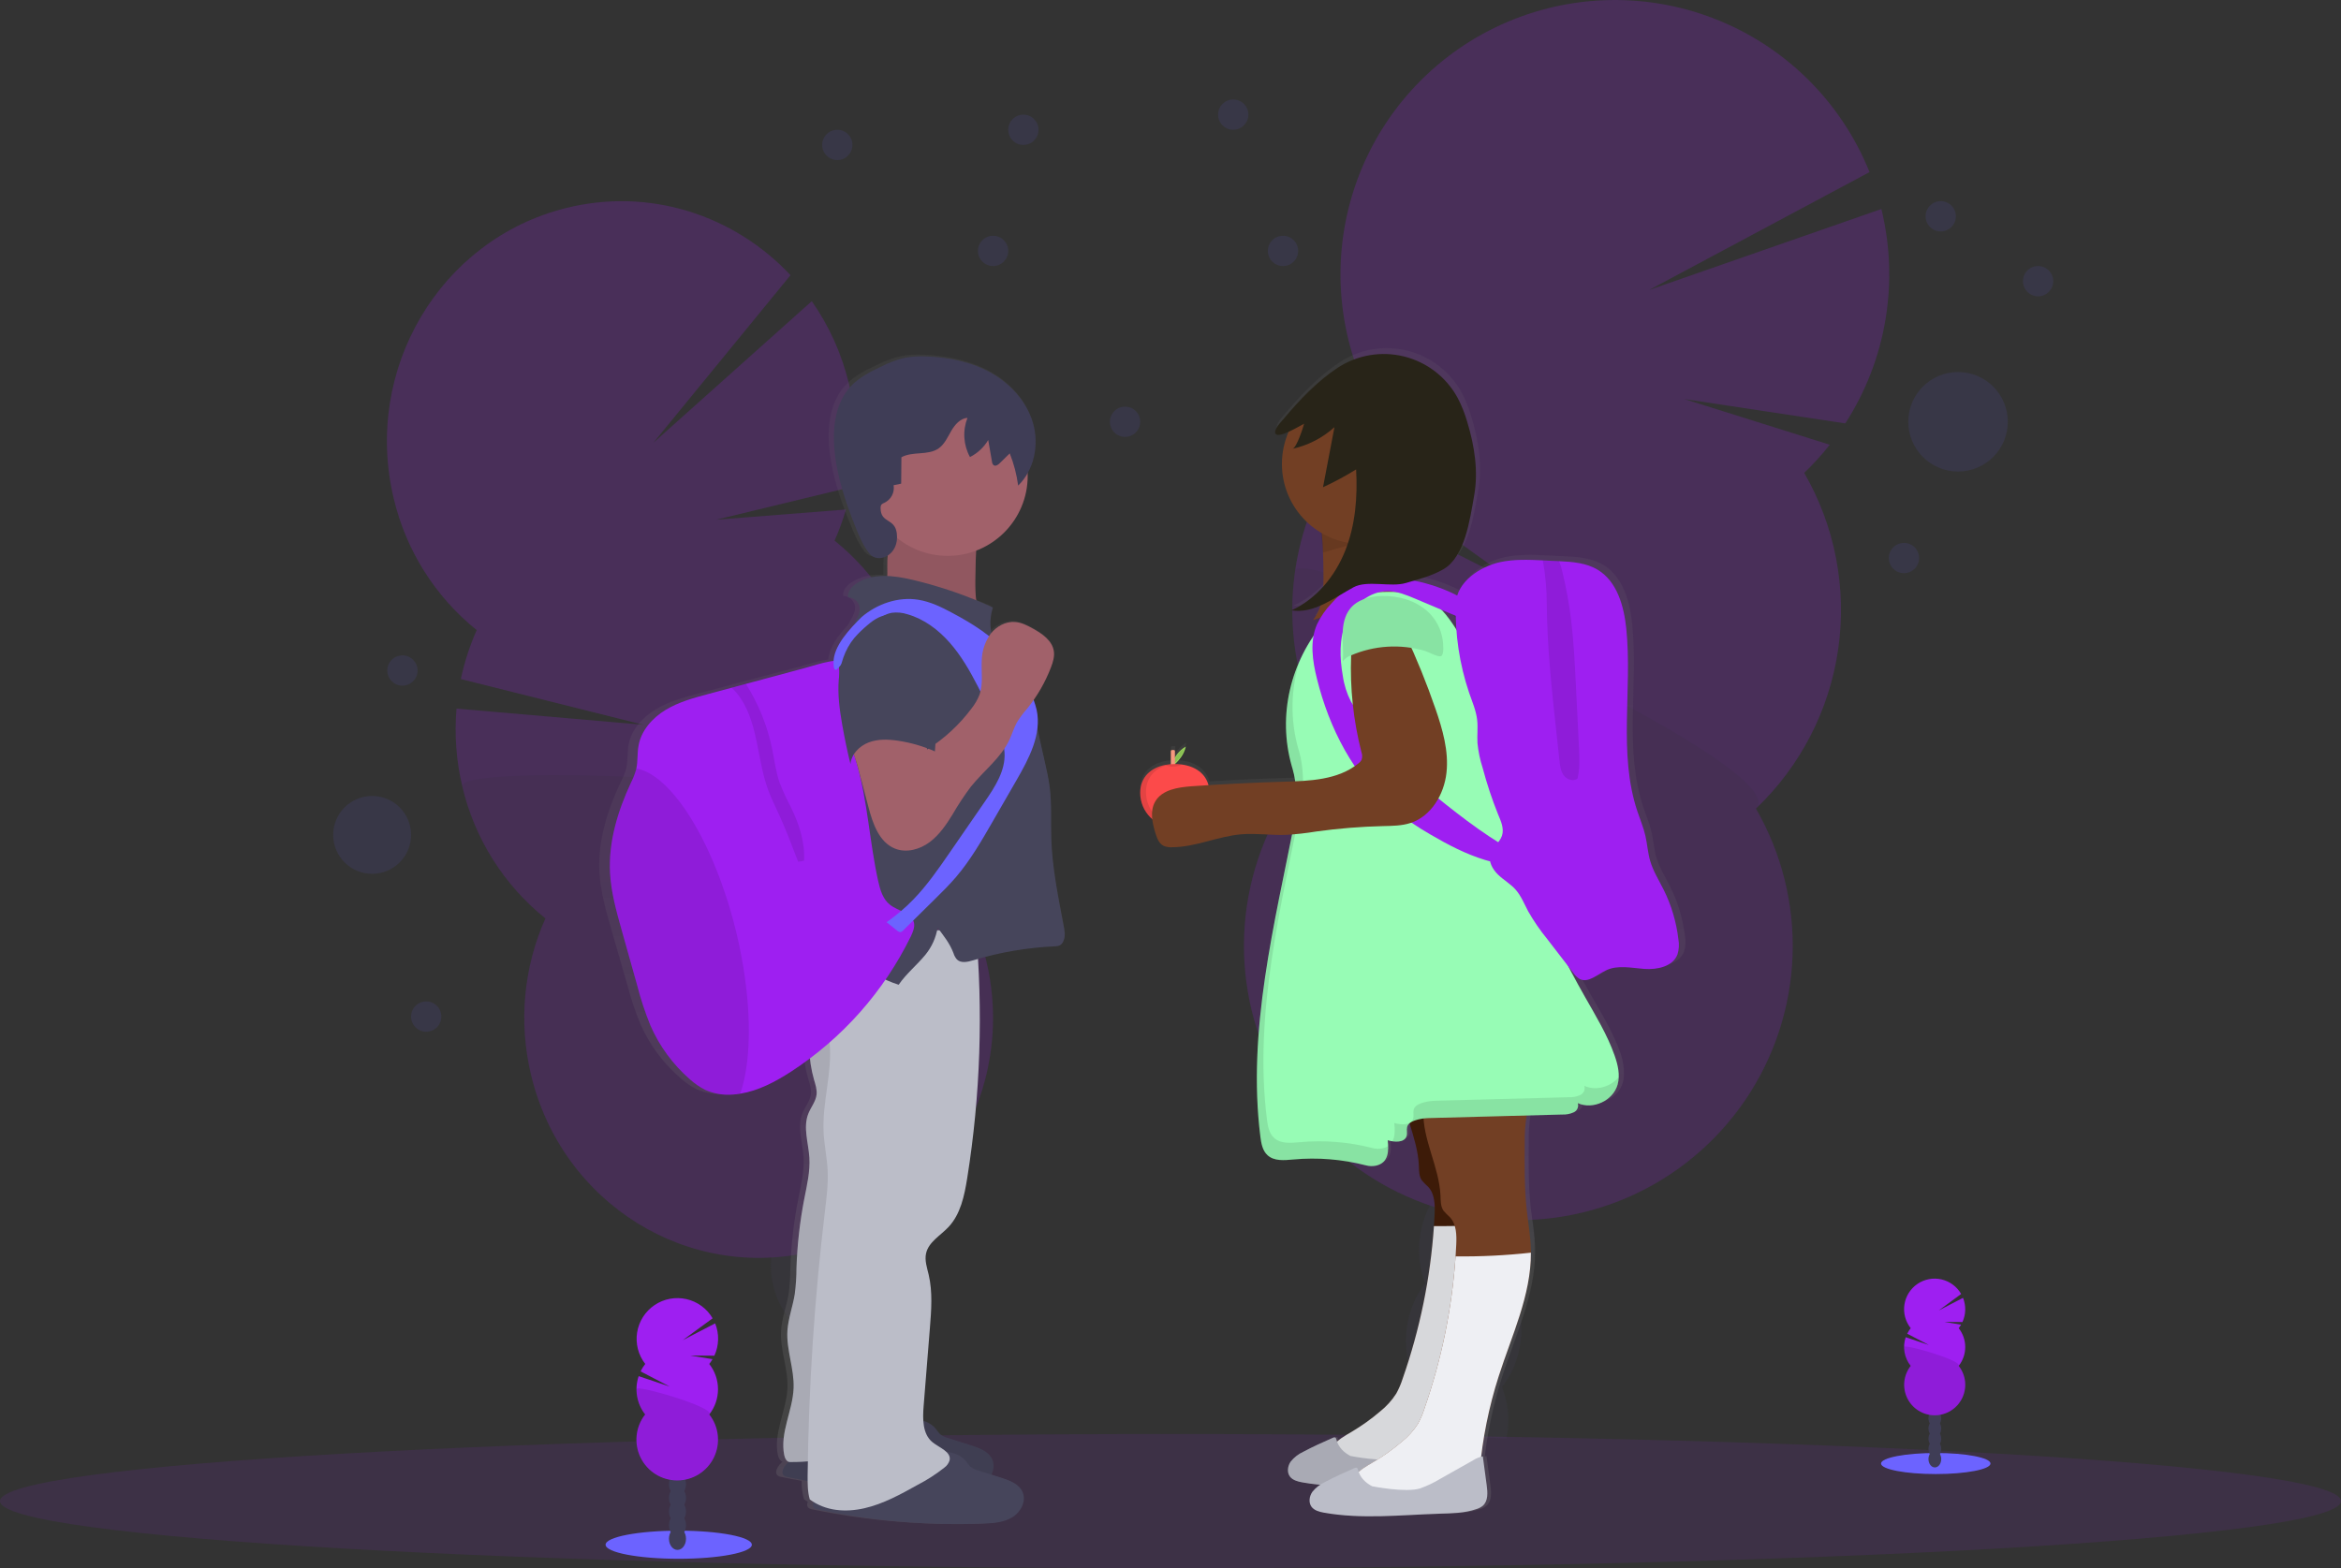 <svg width="1082" height="725" viewBox="0 0 1082 725" fill="none" xmlns="http://www.w3.org/2000/svg">
    <rect x="0" y="0" width="1082" height="725" fill="#333333" stroke="none"/>
    <g clip-path="url(#clip0_339_997)">
        <g opacity="0.2">
            <path
                d="M374.55 666.42C375.093 668.648 375.816 670.828 376.71 672.94C390.61 667.48 404.663 662.247 418.87 657.24C418.75 656.65 418.63 656.03 418.48 655.42C417.049 649.129 413.994 643.323 409.62 638.58C403.94 632.58 396.62 629.68 389.5 631.45C382.38 633.22 377.21 639.28 374.85 647.25C373.086 653.505 372.982 660.113 374.55 666.42Z"
                fill="#3F3D56" />
            <path
                d="M394.522 654.491C406.725 651.765 413.661 636.321 410.015 619.994C406.368 603.668 393.52 592.642 381.317 595.367C369.114 598.093 362.177 613.538 365.824 629.864C369.47 646.19 382.319 657.216 394.522 654.491Z"
                fill="#3F3D56" />
            <path
                d="M385.958 618.475C398.161 615.749 405.098 600.305 401.451 583.978C397.805 567.652 384.956 556.626 372.753 559.351C360.55 562.077 353.614 577.522 357.26 593.848C360.907 610.174 373.755 621.2 385.958 618.475Z"
                fill="#3F3D56" />
            <path
                d="M377.378 582.481C389.581 579.755 396.517 564.31 392.871 547.984C389.224 531.658 376.376 520.632 364.173 523.357C351.97 526.083 345.033 541.527 348.68 557.854C352.326 574.18 365.175 585.206 377.378 582.481Z"
                fill="#3F3D56" />
            <path
                d="M368.797 546.476C381 543.751 387.937 528.306 384.29 511.98C380.644 495.653 367.795 484.628 355.592 487.353C343.389 490.079 336.453 505.523 340.099 521.85C343.745 538.176 356.594 549.202 368.797 546.476Z"
                fill="#3F3D56" />
            <path
                d="M385.74 249.94C387.82 245.273 389.578 240.468 391 235.56L331 240.28L393.54 225.15C396.528 209.423 396.15 193.241 392.43 177.67C389.168 163.886 383.322 150.845 375.2 139.24L302 204.69L365.37 127.22C339.5 99.6 300.37 86.46 261.48 96.22C203.37 110.75 167.76 170.79 181.94 230.32C187.576 254.365 201.089 275.836 220.33 291.32C217.097 298.588 214.64 306.177 213 313.96L297.42 335.1L211 327.61C209.966 339.676 210.871 351.83 213.68 363.61C219.326 387.654 232.841 409.123 252.08 424.61C241.969 447.312 239.635 472.716 245.44 496.88C259.62 556.41 318.22 592.88 376.33 578.36C434.44 563.84 470.05 503.8 455.87 444.27C450.223 420.226 436.708 398.757 417.47 383.27C427.58 360.568 429.914 335.164 424.11 311C418.489 286.937 404.983 265.444 385.74 249.94Z"
                fill="#9E1FF1" />
            <path opacity="0.1"
                d="M213.7 363.57C219.346 387.614 232.861 409.083 252.1 424.57C241.989 447.272 239.655 472.676 245.46 496.84C259.64 556.37 318.24 592.84 376.35 578.32C434.46 563.8 470.07 503.76 455.89 444.23C450.243 420.186 436.728 398.717 417.49 383.23C427.23 361.37 210.82 351.5 213.7 363.57Z"
                fill="black" />
        </g>
        <g opacity="0.2">
            <path
                d="M644.24 655.43C643.876 658.033 643.732 660.663 643.81 663.29C661.243 663.57 678.743 664.157 696.31 665.05C696.43 664.36 696.55 663.66 696.65 662.95C697.783 655.618 696.937 648.116 694.2 641.22C690.58 632.4 683.83 626.09 675.38 624.87C666.93 623.65 658.69 627.81 652.74 635.23C648.158 641.086 645.224 648.06 644.24 655.43Z"
                fill="#3F3D56" />
            <path
                d="M702.717 621.055C705.441 602.107 695.914 585.061 681.438 582.98C666.962 580.899 653.019 594.572 650.296 613.519C647.572 632.467 657.099 649.514 671.575 651.594C686.051 653.675 699.993 640.002 702.717 621.055Z"
                fill="#3F3D56" />
            <path
                d="M708.741 579.12C711.465 560.173 701.938 543.126 687.462 541.045C672.987 538.964 659.044 552.637 656.32 571.585C653.597 590.532 663.124 607.579 677.599 609.66C692.075 611.741 706.018 598.068 708.741 579.12Z"
                fill="#3F3D56" />
            <path
                d="M714.765 537.195C717.488 518.248 707.962 501.201 693.486 499.12C679.01 497.04 665.067 510.713 662.344 529.66C659.62 548.608 669.147 565.654 683.623 567.735C698.098 569.816 712.041 556.143 714.765 537.195Z"
                fill="#3F3D56" />
            <path
                d="M720.799 495.262C723.523 476.315 713.996 459.268 699.52 457.187C685.044 455.106 671.101 468.78 668.378 487.727C665.654 506.674 675.181 523.721 689.657 525.802C704.133 527.883 718.075 514.21 720.799 495.262Z"
                fill="#3F3D56" />
            <path
                d="M833.9 218.62C838.139 214.569 842.089 210.225 845.72 205.62L778.49 184.5L852.88 195.75C862.256 181.232 868.572 164.953 871.441 147.91C874.311 130.867 873.674 113.418 869.57 96.63L762.21 134.07L864.09 79.57C857.601 63.411 847.854 48.761 835.456 36.533C823.058 24.306 808.276 14.762 792.029 8.497C775.781 2.231 758.418 -0.621 741.021 0.117C723.623 0.855 706.564 5.167 690.905 12.786C675.247 20.404 661.325 31.165 650.008 44.399C638.69 57.633 630.218 73.055 625.121 89.706C620.023 106.356 618.409 123.878 620.379 141.179C622.349 158.481 627.86 175.191 636.57 190.27C629.984 196.564 624.093 203.547 619 211.1L701.71 270.38L611 224.7C601.458 243.519 596.758 264.421 597.328 285.513C597.897 306.605 603.716 327.223 614.26 345.5C597.034 361.923 584.778 382.862 578.891 405.922C573.005 428.983 573.726 453.234 580.973 475.904C588.22 498.574 601.7 518.747 619.871 534.117C638.043 549.486 660.172 559.433 683.73 562.819C707.288 566.204 731.323 562.893 753.088 553.262C774.852 543.632 793.467 528.071 806.805 508.36C820.143 488.649 827.665 465.582 828.511 441.797C829.357 418.012 823.493 394.469 811.59 373.86C832.176 354.233 845.568 328.256 849.614 300.101C853.66 271.947 848.126 243.25 833.9 218.62Z"
                fill="#9E1FF1" />
            <path opacity="0.1"
                d="M598.55 264.02C594.461 292.174 599.997 320.884 614.26 345.5C597.034 361.923 584.778 382.862 578.891 405.922C573.005 428.983 573.726 453.234 580.973 475.904C588.22 498.574 601.7 518.747 619.871 534.117C638.043 549.486 660.172 559.433 683.73 562.819C707.288 566.204 731.323 562.893 753.088 553.262C774.852 543.632 793.467 528.071 806.805 508.36C820.143 488.649 827.665 465.582 828.511 441.797C829.357 418.012 823.493 394.469 811.59 373.86C831.49 354.91 600.58 249.93 598.55 264.02Z"
                fill="black" />
        </g>
        <path opacity="0.1"
            d="M541 725C839.786 725 1082 711.121 1082 694C1082 676.879 839.786 663 541 663C242.214 663 0 676.879 0 694C0 711.121 242.214 725 541 725Z"
            fill="#9E1FF1" />
        <path
            d="M894.7 681.51C908.673 681.51 920 679.33 920 676.64C920 673.95 908.673 671.77 894.7 671.77C880.727 671.77 869.4 673.95 869.4 676.64C869.4 679.33 880.727 681.51 894.7 681.51Z"
            fill="#6C63FF" />
        <path
            d="M894.28 678.44C895.909 678.44 897.23 676.712 897.23 674.58C897.23 672.448 895.909 670.72 894.28 670.72C892.651 670.72 891.33 672.448 891.33 674.58C891.33 676.712 892.651 678.44 894.28 678.44Z"
            fill="#3F3D56" />
        <path
            d="M894.28 673.72C895.909 673.72 897.23 671.992 897.23 669.86C897.23 667.728 895.909 666 894.28 666C892.651 666 891.33 667.728 891.33 669.86C891.33 671.992 892.651 673.72 894.28 673.72Z"
            fill="#3F3D56" />
        <path
            d="M894.28 669.01C895.909 669.01 897.23 667.282 897.23 665.15C897.23 663.018 895.909 661.29 894.28 661.29C892.651 661.29 891.33 663.018 891.33 665.15C891.33 667.282 892.651 669.01 894.28 669.01Z"
            fill="#3F3D56" />
        <path
            d="M894.28 664.3C895.909 664.3 897.23 662.572 897.23 660.44C897.23 658.308 895.909 656.58 894.28 656.58C892.651 656.58 891.33 658.308 891.33 660.44C891.33 662.572 892.651 664.3 894.28 664.3Z"
            fill="#3F3D56" />
        <path
            d="M894.28 659.58C895.909 659.58 897.23 657.852 897.23 655.72C897.23 653.588 895.909 651.86 894.28 651.86C892.651 651.86 891.33 653.588 891.33 655.72C891.33 657.852 892.651 659.58 894.28 659.58Z"
            fill="#3F3D56" />
        <path
            d="M894.28 654.87C895.909 654.87 897.23 653.142 897.23 651.01C897.23 648.878 895.909 647.15 894.28 647.15C892.651 647.15 891.33 648.878 891.33 651.01C891.33 653.142 892.651 654.87 894.28 654.87Z"
            fill="#3F3D56" />
        <path
            d="M894.28 650.16C895.909 650.16 897.23 648.432 897.23 646.3C897.23 644.168 895.909 642.44 894.28 642.44C892.651 642.44 891.33 644.168 891.33 646.3C891.33 648.432 892.651 650.16 894.28 650.16Z"
            fill="#3F3D56" />
        <path
            d="M905.3 614.05C905.705 613.537 906.073 612.996 906.4 612.43L898.66 611.16L907.03 611.22C907.831 609.472 908.269 607.58 908.315 605.658C908.362 603.736 908.016 601.824 907.3 600.04L896.07 605.87L906.43 598.25C905.463 596.564 904.159 595.095 902.599 593.936C901.038 592.777 899.255 591.953 897.362 591.515C895.468 591.077 893.504 591.035 891.594 591.391C889.683 591.747 887.866 592.493 886.257 593.584C884.648 594.674 883.282 596.085 882.243 597.728C881.205 599.371 880.517 601.211 880.223 603.132C879.928 605.054 880.033 607.015 880.532 608.893C881.03 610.772 881.911 612.528 883.12 614.05C882.494 614.848 881.955 615.709 881.51 616.62L891.51 621.84L880.8 618.24C880.049 620.468 879.869 622.849 880.274 625.165C880.679 627.481 881.657 629.659 883.12 631.5C881.483 633.581 880.464 636.081 880.181 638.714C879.897 641.347 880.361 644.006 881.518 646.388C882.674 648.77 884.478 650.778 886.723 652.184C888.967 653.589 891.562 654.334 894.21 654.334C896.858 654.334 899.452 653.589 901.697 652.184C903.941 650.778 905.745 648.77 906.902 646.388C908.059 644.006 908.522 641.347 908.239 638.714C907.955 636.081 906.937 633.581 905.3 631.5C907.256 629.014 908.32 625.943 908.32 622.78C908.32 619.617 907.256 616.546 905.3 614.06V614.05Z"
            fill="#9E1FF1" />
        <path opacity="0.1"
            d="M880.1 622.77C880.091 625.931 881.147 629.004 883.1 631.49C881.463 633.571 880.444 636.071 880.161 638.704C879.878 641.337 880.341 643.996 881.498 646.378C882.655 648.76 884.459 650.768 886.703 652.174C888.947 653.579 891.542 654.324 894.19 654.324C896.838 654.324 899.433 653.579 901.677 652.174C903.922 650.768 905.725 648.76 906.882 646.378C908.039 643.996 908.502 641.337 908.219 638.704C907.936 636.071 906.917 633.571 905.28 631.49C907.19 629.09 880.1 621.19 880.1 622.77Z"
            fill="black" />
        <path
            d="M313.7 720.68C332.367 720.68 347.5 717.77 347.5 714.18C347.5 710.59 332.367 707.68 313.7 707.68C295.033 707.68 279.9 710.59 279.9 714.18C279.9 717.77 295.033 720.68 313.7 720.68Z"
            fill="#6C63FF" />
        <path
            d="M313.13 716.57C315.306 716.57 317.07 714.264 317.07 711.42C317.07 708.576 315.306 706.27 313.13 706.27C310.954 706.27 309.19 708.576 309.19 711.42C309.19 714.264 310.954 716.57 313.13 716.57Z"
            fill="#3F3D56" />
        <path
            d="M313.13 710.27C315.306 710.27 317.07 707.964 317.07 705.12C317.07 702.276 315.306 699.97 313.13 699.97C310.954 699.97 309.19 702.276 309.19 705.12C309.19 707.964 310.954 710.27 313.13 710.27Z"
            fill="#3F3D56" />
        <path
            d="M313.13 703.97C315.306 703.97 317.07 701.664 317.07 698.82C317.07 695.976 315.306 693.67 313.13 693.67C310.954 693.67 309.19 695.976 309.19 698.82C309.19 701.664 310.954 703.97 313.13 703.97Z"
            fill="#3F3D56" />
        <path
            d="M313.13 697.68C315.306 697.68 317.07 695.374 317.07 692.53C317.07 689.686 315.306 687.38 313.13 687.38C310.954 687.38 309.19 689.686 309.19 692.53C309.19 695.374 310.954 697.68 313.13 697.68Z"
            fill="#3F3D56" />
        <path
            d="M313.13 691.38C315.306 691.38 317.07 689.074 317.07 686.23C317.07 683.386 315.306 681.08 313.13 681.08C310.954 681.08 309.19 683.386 309.19 686.23C309.19 689.074 310.954 691.38 313.13 691.38Z"
            fill="#3F3D56" />
        <path
            d="M313.13 685.08C315.306 685.08 317.07 682.774 317.07 679.93C317.07 677.086 315.306 674.78 313.13 674.78C310.954 674.78 309.19 677.086 309.19 679.93C309.19 682.774 310.954 685.08 313.13 685.08Z"
            fill="#3F3D56" />
        <path
            d="M313.13 678.79C315.306 678.79 317.07 676.484 317.07 673.64C317.07 670.796 315.306 668.49 313.13 668.49C310.954 668.49 309.19 670.796 309.19 673.64C309.19 676.484 310.954 678.79 313.13 678.79Z"
            fill="#3F3D56" />
        <path
            d="M327.87 630.55C328.403 629.863 328.891 629.141 329.33 628.39L319 626.69L330.18 626.78C331.256 624.446 331.843 621.916 331.905 619.347C331.967 616.778 331.502 614.223 330.54 611.84L315.54 619.62L329.37 609.5C328.068 607.27 326.322 605.332 324.241 603.805C322.159 602.278 319.786 601.195 317.268 600.623C314.75 600.051 312.142 600.002 309.605 600.48C307.067 600.957 304.655 601.951 302.518 603.399C300.381 604.848 298.563 606.719 297.179 608.899C295.795 611.078 294.874 613.519 294.472 616.069C294.07 618.62 294.196 621.225 294.842 623.725C295.489 626.224 296.642 628.564 298.23 630.6C297.395 631.668 296.674 632.821 296.08 634.04L309.51 641.04L295.19 636.24C294.183 639.208 293.929 642.379 294.453 645.469C294.977 648.559 296.261 651.47 298.19 653.94C296.004 656.721 294.645 660.06 294.268 663.577C293.89 667.094 294.51 670.646 296.056 673.827C297.602 677.008 300.011 679.69 303.009 681.567C306.008 683.443 309.473 684.439 313.01 684.439C316.547 684.439 320.013 683.443 323.011 681.567C326.009 679.69 328.419 677.008 329.964 673.827C331.51 670.646 332.13 667.094 331.753 663.577C331.375 660.06 330.016 656.721 327.83 653.94C330.441 650.616 331.86 646.512 331.86 642.285C331.86 638.058 330.441 633.954 327.83 630.63L327.87 630.55Z"
            fill="#9E1FF1" />
        <path opacity="0.1"
            d="M294.2 642.2C294.187 646.425 295.596 650.532 298.2 653.86C296.014 656.641 294.655 659.98 294.278 663.497C293.9 667.014 294.52 670.566 296.066 673.747C297.611 676.928 300.021 679.611 303.019 681.487C306.017 683.363 309.483 684.359 313.02 684.359C316.557 684.359 320.022 683.363 323.021 681.487C326.019 679.611 328.428 676.928 329.974 673.747C331.52 670.566 332.14 667.014 331.762 663.497C331.385 659.98 330.026 656.641 327.84 653.86C330.39 650.65 294.2 640.09 294.2 642.2Z"
            fill="black" />
        <path
            d="M491.66 427.93C489.11 414.59 486.26 401.22 485.79 387.65C485.51 379.65 486.07 371.51 485.04 363.53C484.53 359.61 483.64 355.76 482.76 351.91L479.22 336.5C479.622 333.546 479.506 330.545 478.88 327.63C478.526 326.093 478.054 324.585 477.47 323.12C480.775 318.469 483.498 313.432 485.58 308.12C486.52 305.72 487.33 303.17 486.96 300.63C486.24 295.76 481.52 292.55 477.13 290.15C474.47 288.7 471.67 287.3 468.63 287.07C466.504 286.984 464.387 287.391 462.445 288.258C460.502 289.126 458.786 290.43 457.43 292.07C456.691 288.128 456.939 284.064 458.15 280.24C455.54 279.07 452.91 277.97 450.26 276.9C449.877 273.444 449.743 269.965 449.86 266.49C449.92 262.32 449.99 258.11 450.23 253.93C457.342 251.335 463.489 246.626 467.847 240.436C472.205 234.245 474.565 226.87 474.61 219.3C474.61 218.87 474.61 218.45 474.61 218.03C476.548 214.546 477.774 210.711 478.217 206.749C478.66 202.787 478.311 198.776 477.19 194.95C474.26 184.95 466.6 176.71 457.37 171.62C448.14 166.53 437.44 164.38 426.85 164C423.296 163.792 419.73 164.017 416.23 164.67C412.484 165.592 408.855 166.934 405.41 168.67C400.12 171.11 394.79 173.78 390.83 177.99C383.96 185.32 382.42 196.09 383.17 205.99C384.17 218.99 388.51 231.57 393.53 243.67C395.2 247.67 396.98 251.73 399.73 255.14C401.86 257.77 405.56 257.93 408.5 256.09C408.267 259.284 408.193 262.488 408.28 265.69C402.85 265.5 397.56 266.39 393.2 269.45C391.2 270.88 389.3 273.13 389.74 275.55C391.076 275.586 392.356 276.092 393.355 276.979C394.354 277.866 395.007 279.078 395.2 280.4C395.42 282.53 394.35 284.56 393.31 286.4C392.86 287.22 392.41 288.05 391.95 288.87C387.65 293.47 383.24 299.23 382.85 304.94C382.149 305.007 381.451 305.11 380.76 305.25C376.86 305.97 372.98 307.3 369.15 308.3L341.43 315.6L334.58 317.5L323.58 320.4C316.58 322.24 309.45 324.13 303.24 327.83C297.03 331.53 291.76 337.34 290.51 344.34C289.89 347.82 290.27 351.44 289.51 354.89C289.51 355.05 289.45 355.2 289.41 355.35C288.775 357.534 287.921 359.648 286.86 361.66C280.65 374.75 276.23 389.02 277.06 403.43C277.57 412.28 280.06 420.91 282.48 429.43C285.02 438.143 287.527 446.857 290 455.57C291.631 461.808 293.7 467.923 296.19 473.87C300.457 483.397 306.786 491.857 314.72 498.64C316.947 500.637 319.437 502.319 322.12 503.64C326.212 505.409 330.679 506.134 335.12 505.75C336.32 505.67 337.5 505.54 338.67 505.35C347.26 503.99 355.27 499.85 362.62 495.19C365.693 493.243 368.693 491.193 371.62 489.04C371.992 492.399 372.661 495.719 373.62 498.96C374.27 501.19 375.07 503.48 374.81 505.79C374.45 509.01 372.11 511.65 370.9 514.67C368.33 521.05 370.97 528.16 371.4 535C371.81 541.41 370.25 547.77 369 554.08C366.913 564.603 365.679 575.278 365.31 586C365.299 590.06 365.032 594.114 364.51 598.14C363.58 603.82 361.4 609.3 361.02 615.04C360.44 623.98 364.3 632.73 363.95 641.68C363.54 652.19 357.37 662.4 359.52 672.68C359.79 673.97 360.52 675.46 361.7 675.79L361.12 676.32C359.35 677.96 357.63 680.99 359.64 682.32C360.103 682.595 360.617 682.772 361.15 682.84C364.26 683.49 367.39 684.08 370.52 684.63C370.451 687.521 370.815 690.407 371.6 693.19C372.17 693.6 372.75 693.97 373.33 694.32C372.89 695.5 372.92 696.64 373.96 697.32C374.423 697.595 374.937 697.772 375.47 697.84C401.23 703.155 427.537 705.337 453.82 704.34C458.52 704.16 463.43 703.82 467.44 701.42C471.45 699.02 474.16 693.91 472.25 689.7C470.56 685.98 466.14 684.37 462.17 683.13L457.51 681.69C458.107 680.632 458.455 679.451 458.528 678.239C458.601 677.026 458.396 675.812 457.93 674.69C456.24 670.97 451.82 669.36 447.85 668.12L437.12 664.79C435.708 664.455 434.38 663.832 433.22 662.96C432.452 662.196 431.743 661.373 431.1 660.5C429.552 658.73 427.518 657.454 425.25 656.83C425.13 654.556 425.18 652.276 425.4 650.01L428.4 613.8C429.07 605.6 429.73 597.24 427.82 589.23C427.05 585.98 425.82 582.65 426.57 579.39C427.74 574.07 433.34 571.11 437.16 567.16C442.92 561.16 444.71 552.63 446.03 544.51C451.496 511.002 453.214 476.989 451.15 443.1C463.155 439.716 475.51 437.729 487.97 437.18C490.09 437.09 491.13 436.09 491.79 434.11C492.45 432.13 492.05 429.98 491.66 427.93ZM431.81 429.7C431.88 429.35 431.96 429 432.02 428.65L432.85 429.71L431.81 429.7Z"
            fill="url(#paint0_linear_339_997)" />
        <path
            d="M412.31 246.15C412.05 249.63 410.82 252.97 410.37 256.44C409.86 260.26 410.31 264.15 410.06 268C409.81 271.85 408.7 275.9 405.77 278.41C422.8 279.885 439.574 283.514 455.69 289.21C450.82 283.21 450.69 274.83 450.81 267.13C450.97 255.74 451.17 244.13 454.89 233.38C443.795 230.9 432.306 230.75 421.15 232.94C418.73 233.42 411.4 233.12 410.31 235.38C409.52 237.04 412.49 243.63 412.31 246.15Z"
            fill="#A1616A" />
        <path opacity="0.1"
            d="M412.31 246.15C412.05 249.63 410.82 252.97 410.37 256.44C409.86 260.26 410.31 264.15 410.06 268C409.81 271.85 408.7 275.9 405.77 278.41C422.8 279.885 439.574 283.514 455.69 289.21C450.82 283.21 450.69 274.83 450.81 267.13C450.97 255.74 451.17 244.13 454.89 233.38C443.795 230.9 432.306 230.75 421.15 232.94C418.73 233.42 411.4 233.12 410.31 235.38C409.52 237.04 412.49 243.63 412.31 246.15Z"
            fill="black" />
        <path
            d="M432.47 660.55C433.071 661.437 433.739 662.276 434.47 663.06C435.596 663.933 436.895 664.557 438.28 664.89L448.76 668.22C452.65 669.46 456.97 671.06 458.62 674.78C460.48 678.98 457.83 684.09 453.91 686.48C449.99 688.87 445.19 689.22 440.6 689.4C414.9 690.39 389.176 688.21 364.01 682.91C363.491 682.835 362.991 682.658 362.54 682.39C360.54 681.04 362.25 678.02 363.98 676.39C370.73 669.99 378.07 663.28 387.26 661.8C392.09 661.01 396.94 661.33 401.74 660.18C405.19 659.35 408.45 657.92 411.89 657.07C418.3 655.5 427.89 654.94 432.47 660.55Z"
            fill="#46455B" />
        <path opacity="0.1"
            d="M432.47 660.55C433.071 661.437 433.739 662.276 434.47 663.06C435.596 663.933 436.895 664.557 438.28 664.89L448.76 668.22C452.65 669.46 456.97 671.06 458.62 674.78C460.48 678.98 457.83 684.09 453.91 686.48C449.99 688.87 445.19 689.22 440.6 689.4C414.9 690.39 389.176 688.21 364.01 682.91C363.491 682.835 362.991 682.658 362.54 682.39C360.54 681.04 362.25 678.02 363.98 676.39C370.73 669.99 378.07 663.28 387.26 661.8C392.09 661.01 396.94 661.33 401.74 660.18C405.19 659.35 408.45 657.92 411.89 657.07C418.3 655.5 427.89 654.94 432.47 660.55Z"
            fill="black" />
        <path
            d="M379.85 434.37C374.679 448.016 374.361 463.027 378.95 476.88C375.46 476.5 373.95 481.22 374.04 484.74C374.164 489.64 374.907 494.506 376.25 499.22C376.89 501.46 377.67 503.74 377.42 506.04C377.06 509.26 374.78 511.9 373.59 514.91C371.09 521.28 373.66 528.38 374.09 535.21C374.49 541.62 372.96 547.97 371.73 554.27C369.692 564.782 368.489 575.438 368.13 586.14C368.123 590.196 367.859 594.247 367.34 598.27C366.44 603.95 364.34 609.42 363.94 615.15C363.37 624.07 367.14 632.82 366.8 641.76C366.4 652.25 360.36 662.45 362.47 672.76C362.77 674.21 363.58 675.92 365.07 675.94C380.15 676.13 394.24 671.94 409.16 674.13C410.68 639.61 412.16 604.93 418.96 571.04C424.96 540.87 435.13 511.04 434.18 480.28C433.63 462.69 429.45 445.44 426.91 428.02C410.967 424.48 394.284 426.731 379.85 434.37Z"
            fill="#BBBDC8" />
        <path opacity="0.1"
            d="M379.85 434.37C374.679 448.016 374.361 463.027 378.95 476.88C375.46 476.5 373.95 481.22 374.04 484.74C374.164 489.64 374.907 494.506 376.25 499.22C376.89 501.46 377.67 503.74 377.42 506.04C377.06 509.26 374.78 511.9 373.59 514.91C371.09 521.28 373.66 528.38 374.09 535.21C374.49 541.62 372.96 547.97 371.73 554.27C369.692 564.782 368.489 575.438 368.13 586.14C368.123 590.196 367.859 594.247 367.34 598.27C366.44 603.95 364.34 609.42 363.94 615.15C363.37 624.07 367.14 632.82 366.8 641.76C366.4 652.25 360.36 662.45 362.47 672.76C362.77 674.21 363.58 675.92 365.07 675.94C380.15 676.13 394.24 671.94 409.16 674.13C410.68 639.61 412.16 604.93 418.96 571.04C424.96 540.87 435.13 511.04 434.18 480.28C433.63 462.69 429.45 445.44 426.91 428.02C410.967 424.48 394.284 426.731 379.85 434.37Z"
            fill="black" />
        <path
            d="M446.47 675.55C447.071 676.437 447.739 677.276 448.47 678.06C449.596 678.933 450.895 679.557 452.28 679.89L462.76 683.22C466.65 684.46 470.97 686.06 472.62 689.78C474.48 693.98 471.83 699.09 467.91 701.48C463.99 703.87 459.19 704.22 454.6 704.4C428.9 705.39 403.176 703.21 378.01 697.91C377.491 697.835 376.991 697.658 376.54 697.39C374.54 696.04 376.25 693.02 377.98 691.39C384.73 684.99 392.07 678.28 401.26 676.8C406.09 676.01 410.94 676.33 415.74 675.18C419.19 674.35 422.45 672.92 425.89 672.07C432.3 670.5 441.89 669.94 446.47 675.55Z"
            fill="#46455B" />
        <path
            d="M385.05 435.36C381.19 440.36 380.05 446.96 380.57 453.22C381.09 459.48 383.2 465.49 385.27 471.42C382.52 473.95 383.09 478.31 383.45 482.03C384.76 495.85 379.96 509.64 380.66 523.5C380.95 529.33 382.22 535.08 382.52 540.91C382.85 547.28 382.04 553.65 381.28 559.98C376.425 600.504 373.755 641.259 373.28 682.07C373.28 685.83 373.22 689.65 374.28 693.25C381.55 698.6 390.68 699.32 399.48 697.32C408.28 695.32 416.31 690.86 424.2 686.46C428.522 684.223 432.621 681.578 436.44 678.56C437.608 677.733 438.472 676.546 438.9 675.18C439.74 671.18 434.18 669.37 430.99 666.78C426.35 663.01 426.42 656.03 426.9 650.07L429.8 613.91C430.46 605.72 431.1 597.37 429.24 589.37C428.48 586.13 427.31 582.8 428.01 579.54C429.15 574.24 434.63 571.28 438.36 567.33C444 561.33 445.74 552.82 447.04 544.72C453.167 506.293 454.47 467.25 450.92 428.5C443.57 431.05 434.86 429.66 427.11 430.26C419.36 430.86 411.66 433.45 403.81 433.66C397.27 433.81 389.07 430.2 385.05 435.36Z"
            fill="#BBBDC8" />
        <path
            d="M438 257C458.435 257 475 240.435 475 220C475 199.565 458.435 183 438 183C417.565 183 401 199.565 401 220C401 240.435 417.565 257 438 257Z"
            fill="#A1616A" />
        <path
            d="M458.91 280.86C447.054 275.414 434.691 271.147 422 268.12C413.06 265.99 402.85 264.71 395.38 270.06C393.38 271.49 391.57 273.74 392 276.16C393.318 276.204 394.578 276.714 395.554 277.601C396.531 278.487 397.16 279.692 397.33 281C397.55 283.12 396.51 285.15 395.49 287L386.86 303C385.207 305.882 383.786 308.892 382.61 312C380.87 317.08 380.49 322.52 380.12 327.88L379.12 342.4C378.5 351.55 377.87 360.74 378.7 369.87C379.32 376.76 380.76 383.68 379.78 390.53C378.99 396.04 376.66 401.21 375.35 406.63C372.89 416.83 374.01 428.01 369.24 437.37C371.177 436.476 373.364 436.278 375.43 436.81C389.91 439.48 401.3 450.91 415.36 455.28C418.91 450.1 423.72 446.28 427.69 441.46C430.643 437.847 432.598 433.523 433.36 428.92C436.36 432.92 438.91 436.04 440.7 440.68C441.019 441.76 441.564 442.759 442.3 443.61C444.19 445.45 447.3 444.74 449.83 443.97C462.234 440.229 475.057 438.055 488 437.5C490.08 437.41 491.09 436.41 491.74 434.43C492.39 432.45 492.03 430.31 491.64 428.27C489.15 414.94 486.37 401.59 485.91 388.04C485.63 380.04 486.18 371.93 485.17 363.95C484.67 360.04 483.8 356.19 482.94 352.35L475.8 320.62C475.4 318.85 473.5 317.69 472.69 316.06C469.41 309.42 463.14 304.62 459.9 297.96C457.453 292.582 457.1 286.485 458.91 280.86Z"
            fill="#46455B" />
        <path
            d="M407 234.81C406.957 234.292 407.079 233.774 407.35 233.33C407.745 232.915 408.241 232.608 408.79 232.44C410.281 231.732 411.5 230.557 412.264 229.094C413.027 227.63 413.292 225.958 413.02 224.33L416.52 223.6L416.63 211.41C421.83 208.53 428.92 210.71 433.81 207.32C436.56 205.4 437.97 202.14 439.65 199.24C441.33 196.34 443.83 193.42 447.17 193.18C446.021 196.102 445.529 199.24 445.728 202.373C445.926 205.506 446.811 208.557 448.32 211.31C451.822 209.538 454.746 206.804 456.75 203.43L458.49 213.43C458.525 214.047 458.789 214.628 459.23 215.06C460.14 215.73 461.37 214.89 462.17 214.06L466.7 209.61C468.606 214.394 469.913 219.395 470.59 224.5C478.03 217.28 480.34 205.68 477.48 195.72C474.62 185.76 467.13 177.51 458.11 172.42C449.09 167.33 438.63 165.19 428.28 164.81C424.805 164.607 421.319 164.832 417.9 165.48C414.231 166.403 410.681 167.745 407.32 169.48C402.15 171.91 396.93 174.58 393.07 178.78C386.35 186.1 384.84 196.86 385.58 206.78C386.58 219.78 390.8 232.33 395.71 244.41C397.34 248.41 399.08 252.46 401.77 255.87C405.82 261 415.77 256.74 414.5 246.6C413.62 239.36 407 242.15 407 234.81Z"
            fill="#3F3D56" />
        <path
            d="M421 432.9C408.52 458.399 389.356 480.034 365.55 495.5C358.36 500.15 350.55 504.29 342.14 505.65C340.99 505.84 339.84 505.97 338.67 506.05C334.333 506.409 329.976 505.67 326 503.9C323.368 502.575 320.932 500.892 318.76 498.9C310.978 492.089 304.794 483.645 300.65 474.17C298.214 468.224 296.192 462.116 294.6 455.89C292.147 447.183 289.7 438.473 287.26 429.76C284.87 421.24 282.46 412.62 281.96 403.76C281.15 389.37 285.47 375.12 291.54 362.05C292.575 360.037 293.409 357.927 294.03 355.75C294.03 355.6 294.1 355.45 294.13 355.29C294.85 351.84 294.48 348.23 295.13 344.75C296.35 337.75 301.51 331.95 307.57 328.26C313.63 324.57 320.57 322.68 327.46 320.84L338.19 317.95L344.85 316.16L371.94 308.87C375.69 307.87 379.48 306.54 383.29 305.87C387.54 305.07 387.51 305.49 387.84 309.65C388.45 317.19 388.25 324.6 389.84 332.07C391.35 339.2 394.01 346.07 396.01 353.07C401.06 370.74 401.9 389.34 405.88 407.29C406.79 411.38 408.05 415.74 411.34 418.29C415.11 421.29 421.46 422.03 422.46 426.73C422.83 428.82 421.9 430.96 421 432.9Z"
            fill="#9E1FF1" />
        <path opacity="0.1"
            d="M342.14 505.61C340.99 505.8 339.84 505.93 338.67 506.01C334.336 506.382 329.979 505.656 326 503.9C323.368 502.575 320.932 500.892 318.76 498.9C310.978 492.089 304.794 483.645 300.65 474.17C298.214 468.224 296.192 462.116 294.6 455.89C292.147 447.183 289.7 438.473 287.26 429.76C284.87 421.24 282.46 412.62 281.96 403.76C281.15 389.37 285.47 375.12 291.54 362.05C292.575 360.037 293.409 357.927 294.03 355.75C294.03 355.6 294.1 355.45 294.13 355.29C310.45 358.16 330.03 389.38 340.13 430.29C347.57 460.88 347.89 489.05 342.14 505.61Z"
            fill="black" />
        <path opacity="0.1"
            d="M371.64 397.97L368.91 398.44C366.1 391.06 363.3 383.67 360.01 376.49C358.3 372.74 356.45 369.04 355.01 365.17C349.61 350.31 350.53 332.68 340.52 320.44C339.805 319.531 338.99 318.706 338.09 317.98L344.75 316.19C350.582 325.411 354.695 335.612 356.89 346.3C357.97 351.52 358.58 356.86 360.34 361.88C361.837 365.688 363.55 369.407 365.47 373.02C369.27 380.81 372.13 389.32 371.64 397.97Z"
            fill="black" />
        <path
            d="M398.22 285.3C405.41 279.14 415.22 275.76 424.53 277.3C430.01 278.19 435.1 280.66 440.01 283.3C449.58 288.38 459.01 294.23 465.91 302.58C470.048 307.846 473.483 313.628 476.13 319.78C477.428 322.468 478.434 325.287 479.13 328.19C481.57 339.49 475.58 350.72 469.81 360.74L458.71 380C453.61 388.85 448.47 397.76 441.83 405.53C438.77 409.11 435.41 412.42 432.06 415.73L417.35 430.25C417.086 430.562 416.739 430.794 416.35 430.92C416.029 430.937 415.708 430.884 415.409 430.765C415.111 430.646 414.841 430.463 414.62 430.23L409.76 426.36C414.237 423.267 418.397 419.74 422.18 415.83C428.54 409.25 433.77 401.68 438.97 394.14L455.15 370.68C459.88 363.81 464.82 356.25 464.29 347.93C464.04 343.93 462.54 340.17 460.97 336.5C458.19 329.973 455.17 323.55 451.91 317.23C448.25 310.14 444.25 303.14 438.98 297.15C433.71 291.16 427.05 286.15 419.38 283.98C417.093 283.233 414.668 283 412.28 283.3C407.02 284.17 403.28 288.69 399.95 292.89L389.81 305.89C387.5 308.84 385.38 312.26 385.24 306.66C385 298.67 393.08 290.44 398.22 285.3Z"
            fill="#6C63FF" />
        <path
            d="M401.36 373C403.36 380.7 406.31 389.44 413.72 392.36C418.97 394.43 425.12 392.75 429.66 389.36C434.2 385.97 437.42 381.19 440.38 376.36C442.885 372.02 445.647 367.832 448.65 363.82C454.58 356.38 462.65 350.48 466.65 341.82C467.83 339.24 468.65 336.48 469.99 334C471.422 331.713 473.041 329.549 474.83 327.53C479.434 321.826 483.116 315.435 485.74 308.59C486.66 306.2 487.45 303.64 487.09 301.11C486.38 296.24 481.77 293.04 477.48 290.65C474.87 289.2 472.14 287.79 469.17 287.57C464.83 287.23 460.56 289.57 457.89 293C455.32 296.548 453.883 300.79 453.77 305.17C453.47 310.5 454.51 316.04 452.77 321.08C451.85 323.431 450.579 325.63 449 327.6C443.383 335.115 436.43 341.532 428.49 346.53C428.272 342.747 427.452 339.024 426.06 335.5C425.3 333.56 410.4 335.5 408.46 335.82C404.62 336.38 397.18 336.82 394.76 340.48C392.34 344.14 395.34 350.29 396.32 353.98L401.36 373Z"
            fill="#A1616A" />
        <path
            d="M401 288.97C398.786 290.799 396.726 292.805 394.84 294.97C390.4 300.32 388.23 307.28 387.67 314.21C387.11 321.14 388.06 328.1 389.25 334.95C390.33 341.097 391.607 347.2 393.08 353.26C393.49 348.69 397.19 344.91 401.48 343.26C405.77 341.61 410.48 341.79 415.05 342.46C420.932 343.331 426.67 344.99 432.11 347.39L434.22 317.82C434.664 313.831 434.641 309.804 434.15 305.82C433.485 302.124 432.041 298.611 429.913 295.516C427.786 292.421 425.023 289.814 421.81 287.87C413.79 282.99 408.2 282.68 401 288.97Z"
            fill="#46455B" />
        <path
            d="M778.78 432.86C777.831 424.835 775.496 417.036 771.88 409.81C769.67 405.41 766.98 401.2 765.59 396.49C764.46 392.66 764.24 388.63 763.34 384.74C762.44 380.85 760.85 377.13 759.57 373.33C750.52 346.33 757.32 316.79 754.4 288.49C753.31 278.05 750.11 266.6 741.06 261.16C735.68 257.93 729.22 257.43 722.89 257.16L720 257.03L715.36 256.8C708.64 256.47 701.9 256.22 695.36 257.63C687.36 259.38 677.88 265.01 675.36 273.18C673.98 272.47 672.59 271.84 671.31 271.25C666.159 268.965 660.759 267.287 655.22 266.25C659.971 265.053 664.559 263.28 668.88 260.97C678.88 255.15 681.2 238.15 683.24 226.78C685.28 215.41 683.42 203.66 680.03 192.61C678.91 188.689 677.385 184.895 675.48 181.29C672.848 176.541 669.265 172.386 664.954 169.085C660.644 165.783 655.699 163.406 650.429 162.102C645.159 160.797 639.676 160.594 634.323 161.504C628.971 162.413 623.863 164.417 619.32 167.39C609.99 173.5 601.32 182.39 594.2 190.98C593.2 192.16 589.02 196.34 590.41 198.1C591.19 199.1 593.76 198.3 596.46 197.1C594.383 201.792 593.313 206.868 593.32 212C593.326 218.445 595.01 224.778 598.206 230.375C601.403 235.972 606.002 240.64 611.55 243.92L612.55 253.12V253.19C612.66 256.26 612.71 259.33 612.75 262.39C612.75 264.54 612.75 266.74 612.69 268.94C608.541 273.635 603.46 277.415 597.77 280.04C602.47 280.82 606.95 279.72 611.31 277.84C610.601 280.296 609.412 282.587 607.81 284.58C609.01 284.16 610.21 283.78 611.41 283.38C610.783 284.388 610.225 285.437 609.74 286.52C609 288.232 608.46 290.024 608.13 291.86C605.584 295.581 603.378 299.523 601.54 303.64C600.7 305.51 599.95 307.41 599.27 309.34V309.47C598.603 311.39 598.013 313.337 597.5 315.31C597.26 316.257 597.04 317.207 596.84 318.16C596.84 318.23 596.84 318.3 596.84 318.37C596.44 320.3 596.11 322.24 595.84 324.2C595.84 324.33 595.84 324.46 595.84 324.6C595.73 325.51 595.63 326.43 595.56 327.35C595.56 327.35 595.56 327.44 595.56 327.49C595.48 328.49 595.42 329.44 595.39 330.42C595.39 330.55 595.39 330.67 595.39 330.8C595.39 331.63 595.39 332.47 595.39 333.3V333.87C595.39 335.75 595.51 337.64 595.69 339.53C595.69 339.76 595.69 340 595.76 340.23C595.84 341 595.93 341.77 596.04 342.55C596.04 342.73 596.04 342.91 596.11 343.08C596.24 344.01 596.39 344.93 596.56 345.85C596.56 346.05 596.65 346.26 596.69 346.46C596.83 347.2 596.98 347.93 597.15 348.67L597.33 349.43C597.55 350.35 597.78 351.26 598.04 352.18C598.19 352.7 598.34 353.18 598.5 353.73C598.977 355.626 599.312 357.554 599.5 359.5L594.03 359.68C582.323 360.013 570.627 360.543 558.94 361.27C557.48 355.64 552.5 352.39 546.23 351.62C545.234 351.5 544.233 351.44 543.23 351.44C544.312 350.529 545.273 349.484 546.09 348.33C547.178 346.833 547.953 345.133 548.37 343.33C546.758 344.247 545.35 345.482 544.23 346.96C543.86 347.46 543.53 347.96 543.23 348.42V345.42C543.231 345.357 543.22 345.294 543.196 345.235C543.173 345.176 543.137 345.122 543.092 345.077C543.048 345.033 542.994 344.997 542.935 344.974C542.876 344.95 542.813 344.939 542.75 344.94H541.75C541.687 344.939 541.624 344.95 541.565 344.974C541.506 344.997 541.452 345.033 541.408 345.077C541.363 345.122 541.327 345.176 541.304 345.235C541.28 345.294 541.269 345.357 541.27 345.42V351.53H541.07H540.73C540.07 351.59 539.43 351.67 538.8 351.79C531.99 353.06 527 357.43 527 364.79C527.002 367.107 527.507 369.397 528.481 371.5C529.455 373.603 530.874 375.469 532.64 376.97C532.933 379.262 533.453 381.52 534.19 383.71C534.88 385.88 535.78 388.24 537.8 389.32C539.034 389.88 540.387 390.127 541.74 390.04C552.86 390.04 563.38 384.91 574.45 384.04C581.29 383.49 588.16 384.55 595.02 384.34C596.02 384.34 597.02 384.24 598.02 384.16C588.64 430.61 577.29 477.65 583.22 524.57C583.61 527.69 584.22 531.07 586.55 533.19C589.64 536.01 594.4 535.55 598.55 535.19C609.938 534.151 621.421 535.068 632.5 537.9C634.058 538.331 635.695 538.389 637.28 538.07C637.619 537.993 637.953 537.896 638.28 537.78L638.56 537.67C638.77 537.59 638.97 537.51 639.16 537.42L639.45 537.27L639.94 536.97C640.02 536.91 640.11 536.86 640.18 536.8C640.354 536.68 640.518 536.546 640.67 536.4L640.81 536.28C640.997 536.097 641.174 535.903 641.34 535.7L641.46 535.52C641.576 535.37 641.683 535.213 641.78 535.05C641.83 534.97 641.88 534.89 641.92 534.81C641.96 534.73 642.08 534.51 642.15 534.36C642.22 534.21 642.23 534.18 642.26 534.09C642.29 534 642.39 533.76 642.45 533.59C642.51 533.42 642.45 533.43 642.53 533.34C642.61 533.25 642.67 532.84 642.72 532.59V532.43C642.72 532.22 642.8 532 642.83 531.79C642.86 531.58 642.83 531.57 642.83 531.46C642.83 531.35 642.83 531.13 642.83 530.97V530.61C642.83 530.45 642.83 530.29 642.83 530.13V529.24C642.83 529.14 642.83 529.03 642.83 528.92C642.83 528.03 642.73 527.13 642.64 526.27C643.355 526.478 644.083 526.635 644.82 526.74C645.508 526.849 646.204 526.899 646.9 526.89H647C647.33 526.89 647.66 526.89 648 526.81C648.29 526.765 648.577 526.705 648.86 526.63H648.99C649.252 526.553 649.506 526.452 649.75 526.33L649.87 526.26C650.078 526.144 650.275 526.01 650.46 525.86L650.55 525.79C650.737 525.616 650.905 525.421 651.05 525.21L651.14 525.06C651.288 524.819 651.406 524.56 651.49 524.29C652.06 522.36 650.76 520.18 652.84 518.41C654.84 524.82 656.84 531.24 657.17 537.87C657.28 540.29 657.17 542.87 658.59 544.87C659.514 545.962 660.517 546.984 661.59 547.93C664.65 551.24 664.72 556.23 664.51 560.71C664.42 562.52 664.32 564.33 664.19 566.14C662.538 590.294 657.627 614.113 649.59 636.95C648.807 639.38 647.782 641.725 646.53 643.95C644.501 647.099 641.963 649.891 639.02 652.21C634.851 655.751 630.384 658.926 625.67 661.7C623.262 662.973 620.987 664.484 618.88 666.21C618.8 665.98 618.71 665.76 618.65 665.52C618.54 665.06 618.39 664.52 617.94 664.35C617.599 664.273 617.24 664.33 616.94 664.51C612.25 666.57 607.56 668.63 603.05 671.04C600.773 672.077 598.768 673.628 597.19 675.57C595.75 677.57 595.32 680.57 596.81 682.57C598.12 684.32 600.47 684.9 602.64 685.29C605.42 685.78 608.21 686.13 611 686.39C609.566 687.23 608.312 688.344 607.31 689.67C605.87 691.67 605.44 694.67 606.93 696.67C608.24 698.42 610.59 699 612.76 699.39C630.49 702.52 648.67 700.39 666.67 699.86C672.52 699.67 678.5 699.63 684.04 697.73C685.133 697.407 686.152 696.874 687.04 696.16C689.56 693.94 689.31 690.04 688.87 686.73L687.04 673.21C686.77 673.21 686.51 673.3 686.25 673.36C687.783 660.659 690.532 648.135 694.46 635.96C700.56 617.01 709.64 598.34 709.52 578.51C709.52 578.03 709.52 577.51 709.52 577.07C709.35 570.86 708.24 564.72 707.52 558.54C706.39 548.2 706.52 537.77 706.59 527.38C706.503 523.306 706.787 519.232 707.44 515.21C707.44 515.07 707.5 514.94 707.53 514.8L724.14 514.36C725.98 514.453 727.817 514.11 729.5 513.36C730.296 513.011 730.935 512.379 731.293 511.587C731.651 510.795 731.703 509.898 731.44 509.07C738.52 512.28 747.99 507.91 750.08 500.47C750.225 499.947 750.342 499.416 750.43 498.88C750.425 498.84 750.425 498.8 750.43 498.76C750.5 498.26 750.55 497.76 750.57 497.27C750.57 497.19 750.57 497.1 750.57 497.02C750.674 493.585 750.141 490.161 749 486.92C745.6 477.29 740.2 468.52 735.12 459.65C732.5 455.06 729.96 450.41 727.49 445.74L729.66 448.53C730.422 449.668 731.421 450.627 732.59 451.34C736.64 453.43 740.88 449.22 745 447.28C750.47 444.7 756.87 446.22 762.91 446.65C768.95 447.08 776.23 445.52 778.39 439.92C779.09 437.633 779.224 435.21 778.78 432.86ZM674.65 282.57C674.65 284.71 674.79 286.88 674.96 289.06C672.93 285.743 670.586 282.628 667.96 279.76L674.65 282.57Z"
            fill="url(#paint1_linear_339_997)" />
        <path
            d="M544 348.76C545.107 347.294 546.498 346.067 548.09 345.15C547.684 346.951 546.919 348.652 545.84 350.15C544.1 352.52 542.27 354.15 541.76 353.76C541.25 353.37 542.24 351.13 544 348.76Z"
            fill="#99D55C" />
        <path opacity="0.1"
            d="M544.22 348.94C545.029 347.851 546.049 346.936 547.22 346.25C546.916 347.582 546.348 348.84 545.55 349.95C544.25 351.71 542.89 352.95 542.55 352.64C542.21 352.33 542.92 350.7 544.22 348.94Z"
            fill="black" />
        <path
            d="M541.57 346.77H542.57C542.633 346.77 542.695 346.782 542.754 346.807C542.812 346.831 542.865 346.866 542.909 346.911C542.954 346.955 542.989 347.008 543.013 347.066C543.038 347.125 543.05 347.187 543.05 347.25V358.58H541.15V347.25C541.149 347.132 541.191 347.019 541.269 346.93C541.346 346.842 541.453 346.785 541.57 346.77Z"
            fill="#F6987E" />
        <path
            d="M559 366.58C559 370.823 557.314 374.893 554.314 377.894C551.313 380.894 547.243 382.58 543 382.58C538.757 382.58 534.687 380.894 531.686 377.894C528.686 374.893 527 370.823 527 366.58C527 359.25 531.93 354.91 538.66 353.64C540.091 353.376 541.544 353.245 543 353.25C544.003 353.249 545.005 353.309 546 353.43C553.4 354.35 559 358.77 559 366.58Z"
            fill="#FC4A4A" />
        <path opacity="0.1"
            d="M546 353.43C545.71 353.98 544.14 354.43 542.24 354.43C541 354.521 539.76 354.261 538.66 353.68C540.092 353.416 541.545 353.285 543 353.29C544.002 353.275 545.004 353.322 546 353.43Z"
            fill="black" />
        <path opacity="0.1"
            d="M545.67 382.2C541.427 382.2 537.357 380.514 534.356 377.514C531.356 374.513 529.67 370.443 529.67 366.2C529.67 359 534.42 354.69 540.96 353.34C540.189 353.399 539.421 353.499 538.66 353.64C531.93 354.91 527 359.25 527 366.58C527 370.823 528.686 374.893 531.686 377.894C534.687 380.894 538.757 382.58 543 382.58C544.208 382.582 545.413 382.445 546.59 382.17C546.28 382.19 546 382.2 545.67 382.2Z"
            fill="black" />
        <path
            d="M616.2 678.35C618.41 680.35 621.79 680.3 624.79 680.08L638.46 679.08C649.32 678.28 660.55 677.38 670.13 672.21C671.144 671.746 672.042 671.063 672.76 670.21C673.522 668.902 673.919 667.414 673.91 665.9C675.204 651.088 678.149 636.468 682.69 622.31C688.69 603.46 697.69 584.88 697.57 565.15C697.57 564.67 697.57 564.15 697.57 563.72C697.4 557.54 696.31 551.43 695.64 545.28C694.53 534.99 694.64 524.62 694.72 514.28C694.635 510.226 694.916 506.173 695.56 502.17C696.19 498.92 698.56 495.66 697.11 492.8C694.3 487.25 684.11 485.21 678.63 485.01C671.25 484.75 663.99 486.68 656.86 488.6C654.69 489.19 652.42 489.82 650.78 491.35C648.58 493.41 647.95 496.64 647.87 499.65C647.49 513 655.18 525.42 655.79 538.75C655.9 541.15 655.79 543.75 657.19 545.75C658.114 546.839 659.116 547.859 660.19 548.8C663.19 552.09 663.28 557.05 663.07 561.51C662.98 563.31 662.88 565.11 662.76 566.91C661.127 590.934 656.273 614.629 648.33 637.36C647.564 639.787 646.559 642.132 645.33 644.36C643.324 647.488 640.817 650.265 637.91 652.58C633.791 656.098 629.378 659.256 624.72 662.02C621.61 663.86 618.29 665.62 616.16 668.54C614.03 671.46 613.56 675.89 616.2 678.35Z"
            fill="#441E09" />
        <path opacity="0.1"
            d="M616.2 678.35C618.41 680.35 621.79 680.3 624.79 680.08L638.46 679.08C649.32 678.28 660.55 677.38 670.13 672.21C671.144 671.746 672.042 671.063 672.76 670.21C673.522 668.902 673.919 667.414 673.91 665.9C675.204 651.088 678.149 636.468 682.69 622.31C688.69 603.46 697.69 584.88 697.57 565.15C697.57 564.67 697.57 564.15 697.57 563.72C697.4 557.54 696.31 551.43 695.64 545.28C694.53 534.99 694.64 524.62 694.72 514.28C694.635 510.226 694.916 506.173 695.56 502.17C696.19 498.92 698.56 495.66 697.11 492.8C694.3 487.25 684.11 485.21 678.63 485.01C671.25 484.75 663.99 486.68 656.86 488.6C654.69 489.19 652.42 489.82 650.78 491.35C648.58 493.41 647.95 496.64 647.87 499.65C647.49 513 655.18 525.42 655.79 538.75C655.9 541.15 655.79 543.75 657.19 545.75C658.114 546.839 659.116 547.859 660.19 548.8C663.19 552.09 663.28 557.05 663.07 561.51C662.98 563.31 662.88 565.11 662.76 566.91C661.127 590.934 656.273 614.629 648.33 637.36C647.564 639.787 646.559 642.132 645.33 644.36C643.324 647.488 640.817 650.265 637.91 652.58C633.791 656.098 629.378 659.256 624.72 662.02C621.61 663.86 618.29 665.62 616.16 668.54C614.03 671.46 613.56 675.89 616.2 678.35Z"
            fill="black" />
        <path
            d="M616.2 678.35C618.41 680.35 621.79 680.3 624.79 680.08L638.46 679.08C649.32 678.28 660.55 677.38 670.13 672.21C671.144 671.746 672.042 671.063 672.76 670.21C673.522 668.902 673.919 667.414 673.91 665.9C675.204 651.088 678.149 636.468 682.69 622.31C688.69 603.46 697.69 584.88 697.57 565.15C686.012 566.428 674.388 567.002 662.76 566.87C661.127 590.894 656.273 614.589 648.33 637.32C647.564 639.747 646.559 642.092 645.33 644.32C643.324 647.448 640.817 650.225 637.91 652.54C633.791 656.058 629.378 659.216 624.72 661.98C621.61 663.82 618.29 665.58 616.16 668.5C614.03 671.42 613.56 675.89 616.2 678.35Z"
            fill="#EEEFF3" />
        <path opacity="0.1"
            d="M616.2 678.35C618.41 680.35 621.79 680.3 624.79 680.08L638.46 679.08C649.32 678.28 660.55 677.38 670.13 672.21C671.144 671.746 672.042 671.063 672.76 670.21C673.522 668.902 673.919 667.414 673.91 665.9C675.204 651.088 678.149 636.468 682.69 622.31C688.69 603.46 697.69 584.88 697.57 565.15C686.012 566.428 674.388 567.002 662.76 566.87C661.127 590.894 656.273 614.589 648.33 637.32C647.564 639.747 646.559 642.092 645.33 644.32C643.324 647.448 640.817 650.225 637.91 652.54C633.791 656.058 629.378 659.216 624.72 661.98C621.61 663.82 618.29 665.58 616.16 668.5C614.03 671.42 613.56 675.89 616.2 678.35Z"
            fill="black" />
        <path
            d="M646.4 674.13C649.685 672.953 652.841 671.445 655.82 669.63L670.89 661.13C672.252 660.248 673.769 659.634 675.36 659.32L677.16 672.77C677.61 676.07 677.85 679.95 675.36 682.16C674.471 682.87 673.452 683.4 672.36 683.72C666.89 685.61 660.99 685.65 655.2 685.83C637.42 686.4 619.46 688.48 601.94 685.36C599.8 684.98 597.48 684.36 596.19 682.66C594.72 680.66 595.14 677.76 596.56 675.73C598.117 673.8 600.098 672.257 602.35 671.22C606.81 668.82 611.44 666.78 616.07 664.73C616.356 664.561 616.695 664.504 617.02 664.57C617.47 664.72 617.61 665.27 617.73 665.73C618.54 669.01 621.18 671.6 624.19 673.15C624.23 673.15 639.74 676.25 646.4 674.13Z"
            fill="#BBBDC8" />
        <path opacity="0.1"
            d="M646.4 674.13C649.685 672.953 652.841 671.445 655.82 669.63L670.89 661.13C672.252 660.248 673.769 659.634 675.36 659.32L677.16 672.77C677.61 676.07 677.85 679.95 675.36 682.16C674.471 682.87 673.452 683.4 672.36 683.72C666.89 685.61 660.99 685.65 655.2 685.83C637.42 686.4 619.46 688.48 601.94 685.36C599.8 684.98 597.48 684.36 596.19 682.66C594.72 680.66 595.14 677.76 596.56 675.73C598.117 673.8 600.098 672.257 602.35 671.22C606.81 668.82 611.44 666.78 616.07 664.73C616.356 664.561 616.695 664.504 617.02 664.57C617.47 664.72 617.61 665.27 617.73 665.73C618.54 669.01 621.18 671.6 624.19 673.15C624.23 673.15 639.74 676.25 646.4 674.13Z"
            fill="black" />
        <path
            d="M626.2 692.35C628.41 694.35 631.79 694.3 634.79 694.08L648.46 693.08C659.32 692.28 670.55 691.38 680.13 686.21C681.144 685.746 682.042 685.063 682.76 684.21C683.522 682.902 683.919 681.414 683.91 679.9C685.204 665.088 688.149 650.468 692.69 636.31C698.69 617.46 707.69 598.88 707.57 579.15C707.57 578.67 707.57 578.15 707.57 577.72C707.4 571.54 706.31 565.43 705.64 559.28C704.53 548.99 704.64 538.62 704.72 528.28C704.635 524.226 704.916 520.173 705.56 516.17C706.19 512.92 708.56 509.66 707.11 506.8C704.3 501.25 694.11 499.21 688.63 499.01C681.25 498.75 673.99 500.68 666.86 502.6C664.69 503.19 662.42 503.82 660.78 505.35C658.58 507.41 657.95 510.64 657.87 513.65C657.49 527 665.18 539.42 665.79 552.75C665.9 555.15 665.79 557.75 667.19 559.75C668.114 560.839 669.116 561.859 670.19 562.8C673.19 566.09 673.28 571.05 673.07 575.51C672.98 577.31 672.88 579.11 672.76 580.91C671.127 604.934 666.273 628.629 658.33 651.36C657.564 653.787 656.559 656.132 655.33 658.36C653.324 661.488 650.817 664.265 647.91 666.58C643.791 670.098 639.378 673.256 634.72 676.02C631.61 677.86 628.29 679.62 626.16 682.54C624.03 685.46 623.56 689.89 626.2 692.35Z"
            fill="#723F24" />
        <path
            d="M626.2 692.35C628.41 694.35 631.79 694.3 634.79 694.08L648.46 693.08C659.32 692.28 670.55 691.38 680.13 686.21C681.144 685.746 682.042 685.063 682.76 684.21C683.522 682.902 683.919 681.414 683.91 679.9C685.204 665.088 688.149 650.468 692.69 636.31C698.69 617.46 707.69 598.88 707.57 579.15C696.012 580.428 684.388 581.002 672.76 580.87C671.127 604.894 666.273 628.589 658.33 651.32C657.564 653.747 656.559 656.092 655.33 658.32C653.324 661.448 650.817 664.225 647.91 666.54C643.791 670.058 639.378 673.216 634.72 675.98C631.61 677.82 628.29 679.58 626.16 682.5C624.03 685.42 623.56 689.89 626.2 692.35Z"
            fill="#EEEFF3" />
        <path
            d="M656.4 688.13C659.685 686.953 662.841 685.445 665.82 683.63L680.89 675.13C682.252 674.248 683.769 673.634 685.36 673.32L687.16 686.77C687.61 690.07 687.85 693.95 685.36 696.16C684.471 696.87 683.452 697.4 682.36 697.72C676.89 699.61 670.99 699.65 665.2 699.83C647.42 700.4 629.46 702.48 611.94 699.36C609.8 698.98 607.48 698.36 606.19 696.66C604.72 694.66 605.14 691.76 606.56 689.73C608.117 687.8 610.098 686.257 612.35 685.22C616.81 682.82 621.44 680.78 626.07 678.73C626.356 678.561 626.695 678.504 627.02 678.57C627.47 678.72 627.61 679.27 627.73 679.73C628.54 683.01 631.18 685.6 634.19 687.15C634.23 687.15 649.74 690.25 656.4 688.13Z"
            fill="#BBBDC8" />
        <path
            d="M606.81 286.71C611.68 280.71 611.81 272.33 611.69 264.63C611.69 261.63 611.6 258.53 611.49 255.48V255.41C611.355 249.805 610.763 244.219 609.72 238.71C609.194 236.066 608.492 233.461 607.62 230.91C608.28 230.76 608.94 230.62 609.62 230.5C620.102 228.43 630.888 228.43 641.37 230.5C643.18 230.86 647.76 230.78 650.37 231.67C651.113 231.847 651.76 232.302 652.18 232.94C652.69 234.01 651.64 237.11 650.88 239.86C650.462 241.099 650.226 242.393 650.18 243.7C650.281 244.928 650.468 246.148 650.74 247.35C651.21 249.56 651.83 251.75 652.12 253.99C652.63 257.81 652.18 261.7 652.43 265.55C652.68 269.4 653.79 273.45 656.72 275.96C639.696 277.42 622.926 281.032 606.81 286.71Z"
            fill="#723F24" />
        <path opacity="0.1"
            d="M654.73 246.91C653.4 247.02 652.08 247.15 650.73 247.3C637.41 248.722 624.265 251.469 611.49 255.5V255.43L609.72 238.73C609.72 237.73 609.72 236.73 609.72 235.68C609.72 233.97 609.67 232.24 609.63 230.52C620.112 228.45 630.898 228.45 641.38 230.52C643.19 230.88 647.77 230.8 650.38 231.69C650.38 233.32 650.38 234.95 650.44 236.58C650.506 237.69 650.656 238.793 650.89 239.88C651.368 242.58 652.717 245.049 654.73 246.91Z"
            fill="black" />
        <path
            d="M629.5 251.5C649.935 251.5 666.5 234.935 666.5 214.5C666.5 194.065 649.935 177.5 629.5 177.5C609.065 177.5 592.5 194.065 592.5 214.5C592.5 234.935 609.065 251.5 629.5 251.5Z"
            fill="#723F24" />
        <path
            d="M597 354.01C590.43 330.76 596.43 305.79 612.12 287.43C615.61 283.34 619.12 279.14 623.7 276.69C629.15 273.79 635.6 273.69 641.77 273.63C647.22 273.63 652.84 273.63 657.85 275.8C664.62 278.69 669.29 284.97 673.23 291.2C677.43 297.84 681.23 305.03 681.87 312.87C682.21 317.52 681.39 322.24 682.08 326.87C682.96 332.74 686.23 338 687.57 343.78C688.3 346.9 688.45 350.13 688.92 353.31C689.628 357.66 690.658 361.952 692 366.15C701.936 399.141 715.541 430.912 732.56 460.87C737.56 469.7 742.91 478.43 746.27 488C747.79 492.33 748.89 497 747.65 501.46C745.58 508.86 736.23 513.21 729.24 510.02C729.499 510.842 729.446 511.73 729.092 512.516C728.738 513.302 728.107 513.929 727.32 514.28C725.658 515.03 723.841 515.373 722.02 515.28L660.26 516.92C658.638 516.961 657.025 517.179 655.45 517.57C648.19 519.43 650.92 522.57 650.14 525.19C649.19 528.39 644.6 528.13 641.4 527.19C641.89 531.86 642 537.57 635.97 538.93C634.406 539.247 632.789 539.192 631.25 538.77C620.308 535.951 608.962 535.038 597.71 536.07C593.59 536.45 588.88 536.91 585.83 534.07C583.53 531.96 582.93 528.6 582.54 525.5C576.39 476.5 589.04 427.43 598.54 379.02C599.82 372.49 599.36 361.91 597.44 355.53L597 354.01Z"
            fill="#97FCB5" />
        <path
            d="M679 320.24C680.45 324.42 682.26 328.53 682.75 332.93C683.14 336.45 682.67 340.01 682.88 343.54C683.264 347.459 684.072 351.325 685.29 355.07C687.215 362.353 689.59 369.51 692.4 376.5C693.74 379.65 695.29 383.12 694.21 386.37C693.13 389.62 689.78 391.63 688.82 394.86C687.82 398.27 689.82 401.86 692.37 404.35C694.92 406.84 698.11 408.61 700.47 411.26C703.04 414.15 704.47 417.84 706.28 421.26C708.85 425.783 711.797 430.082 715.09 434.11L727.18 449.8C727.934 450.931 728.923 451.886 730.08 452.6C734.08 454.68 738.27 450.49 742.34 448.6C747.74 446.03 754.06 447.54 760.03 447.97C766 448.4 773.19 446.85 775.32 441.27C776.025 439.005 776.173 436.604 775.75 434.27C774.814 426.291 772.507 418.533 768.93 411.34C766.75 406.96 764.09 402.77 762.72 398.08C761.6 394.27 761.38 390.26 760.49 386.39C759.6 382.52 758.03 378.82 756.77 375.04C747.83 348.18 754.55 318.79 751.66 290.63C750.59 280.24 747.42 268.85 738.48 263.44C733.17 260.23 726.79 259.73 720.48 259.44L717.63 259.31L713.04 259.08C706.4 258.75 699.74 258.5 693.27 259.91C684.17 261.91 673.22 268.98 672.86 279.14C672.469 293.095 674.547 307.009 679 320.24Z"
            fill="#9E1FF1" />
        <path opacity="0.1"
            d="M713.09 259.04C714.317 265.845 714.93 272.746 714.92 279.66C715.1 299.4 717.23 319.06 719.37 338.66L720.78 351.66C721.04 354.06 721.35 356.58 722.78 358.51C724.21 360.44 727.21 361.45 729.1 359.96C730.26 355.37 730.03 350.55 729.8 345.82C729.3 335.76 728.803 325.697 728.31 315.63C727.83 305.83 727.31 296.02 726.12 286.28C725.186 278.736 723.811 271.253 722 263.87C721.657 262.341 721.178 260.845 720.57 259.4L717.72 259.27L713.09 259.04Z"
            fill="black" />
        <path
            d="M647.75 267.5C641.62 266.62 635.2 266.17 629.38 268.3C623.82 270.35 619.38 274.56 615.38 278.99C612.653 281.845 610.398 285.116 608.7 288.68C605.29 296.52 606.62 305.56 608.7 313.86C614.37 336.72 625.63 358.77 643.7 373.86C649.201 378.329 655.057 382.343 661.21 385.86C669.21 390.55 677.47 394.86 686.32 397.57C688.79 398.33 691.42 398.97 693.95 398.43C696.48 397.89 698.87 395.84 698.95 393.25C684.45 385.1 671.45 374.57 658.54 364.09C655.001 361.36 651.687 358.35 648.63 355.09C644.05 349.94 640.82 343.72 636.38 338.45C632.38 333.72 627.38 329.73 624.38 324.32C622.497 320.625 621.237 316.645 620.65 312.54C619.17 304.17 618.89 295.28 622.21 287.45C625.53 279.62 633.14 273.19 641.64 273.33C646 273.4 650.15 275.13 654.17 276.82L679.47 287.5C679.16 287.36 680.92 282.97 680.84 282.36C680.6 280.45 680.26 280.42 678.84 278.97C676.42 276.55 672.66 274.85 669.59 273.44C662.632 270.424 655.277 268.423 647.75 267.5Z"
            fill="#9E1FF1" />
        <path
            d="M597.39 207.5C604.608 205.896 611.288 202.451 616.78 197.5L611.49 225.26C616.76 222.841 621.87 220.089 626.79 217.02C627.5 229.72 626.47 242.71 621.79 254.53C617.11 266.35 608.48 276.93 596.9 282.18C607.18 283.9 616.41 276.52 625.56 271.53C631.94 268.06 642.84 271.63 649.82 269.53C655.74 267.79 661.82 266.27 667.16 263.16C677.08 257.37 679.33 240.46 681.34 229.16C683.35 217.86 681.52 206.16 678.18 195.16C677.069 191.264 675.564 187.492 673.69 183.9C671.114 179.183 667.588 175.052 663.334 171.768C659.08 168.484 654.191 166.117 648.977 164.819C643.762 163.52 638.334 163.317 633.037 164.222C627.739 165.128 622.687 167.123 618.2 170.08C608.98 176.15 600.43 185.08 593.39 193.55C592.39 194.72 588.26 198.88 589.63 200.63C591.3 202.75 601.1 196.71 602.76 195.89C602.28 197.7 599.3 207.03 597.39 207.5Z"
            fill="#282418" />
        <g opacity="0.1">
            <path
                d="M639 530.93C637.436 531.247 635.819 531.192 634.28 530.77C623.338 527.951 611.992 527.038 600.74 528.07C596.62 528.45 591.91 528.91 588.86 526.07C586.56 523.96 585.96 520.6 585.57 517.5C579.42 468.5 592.07 419.43 601.57 371.02C602.85 364.49 602.39 353.91 600.47 347.53L600.02 345.98C596.318 332.76 596.537 318.748 600.65 305.65C593.828 320.85 592.536 337.958 597 354.01L597.45 355.56C599.37 361.94 599.83 372.56 598.55 379.05C589.08 427.46 576.43 476.56 582.55 525.53C582.94 528.63 583.55 531.99 585.84 534.1C588.84 536.91 593.6 536.45 597.72 536.1C608.972 535.068 620.318 535.981 631.26 538.8C632.799 539.222 634.416 539.277 635.98 538.96C640.9 537.85 641.73 533.84 641.61 529.87C640.811 530.378 639.927 530.737 639 530.93Z"
                fill="black" />
            <path
                d="M732.26 502.02C732.519 502.842 732.466 503.73 732.112 504.516C731.758 505.302 731.127 505.929 730.34 506.28C728.678 507.03 726.861 507.373 725.04 507.28L663.28 508.92C661.658 508.961 660.045 509.179 658.47 509.57C651.21 511.43 653.94 514.57 653.16 517.19C652.21 520.39 647.62 520.13 644.42 519.19C644.72 522.04 644.87 525.27 643.58 527.67C646.39 528.09 649.41 527.72 650.16 525.19C650.91 522.66 648.21 519.43 655.47 517.57C657.045 517.179 658.658 516.961 660.28 516.92L722 515.28C723.821 515.373 725.638 515.03 727.3 514.28C728.087 513.929 728.718 513.302 729.072 512.516C729.426 511.73 729.479 510.842 729.22 510.02C736.22 513.21 745.56 508.86 747.63 501.46C747.942 500.339 748.117 499.183 748.15 498.02C744.41 502.5 737.64 504.5 732.26 502.02Z"
                fill="black" />
        </g>
        <path
            d="M649.41 293.06C654.722 304.354 659.419 315.928 663.48 327.73C666.76 337.24 669.65 347.23 668.56 357.23C667.47 367.23 661.56 377.33 651.96 380.48C647.88 381.82 643.51 381.83 639.22 381.93C628.944 382.171 618.691 382.999 608.51 384.41C603.772 385.194 598.995 385.725 594.2 386C587.42 386.22 580.64 385.16 573.88 385.71C562.94 386.6 552.55 391.71 541.57 391.71C540.231 391.793 538.891 391.546 537.67 390.99C535.67 389.91 534.78 387.57 534.1 385.41C532.57 380.53 531.37 374.93 533.96 370.52C537.15 365.09 544.4 364 550.69 363.52C564.85 362.52 579.027 361.82 593.22 361.42C605.33 361.08 618.45 360.62 627.84 352.96C628.473 352.507 628.991 351.911 629.35 351.22C629.704 350.049 629.662 348.794 629.23 347.65C625.508 333.107 623.912 318.101 624.49 303.1C624.426 301.755 624.775 300.422 625.49 299.28C626.34 298.365 627.444 297.724 628.66 297.44C637.044 294.75 646.02 294.5 654.54 296.72"
            fill="#723F24" />
        <path
            d="M624.24 303.09C622.789 303.589 621.526 304.521 620.62 305.76C621.02 301.59 620.48 297.38 620.56 293.18C620.64 288.98 621.42 284.6 624.07 281.34C627.44 277.18 633.17 275.69 638.53 275.55C646.31 275.34 654.36 277.6 660.06 282.9C663.729 286.335 666.111 290.923 666.81 295.9C666.99 297.27 667.59 302.41 666.16 303.29C664.91 304.07 660.16 301.38 658.63 300.95C647.27 297.611 635.098 298.369 624.24 303.09Z"
            fill="#88E3A3" />
        <path opacity="0.1"
            d="M473 67C476.866 67 480 63.866 480 60C480 56.134 476.866 53 473 53C469.134 53 466 56.134 466 60C466 63.866 469.134 67 473 67Z"
            fill="#6C63FF" />
        <path opacity="0.1"
            d="M520 202C523.866 202 527 198.866 527 195C527 191.134 523.866 188 520 188C516.134 188 513 191.134 513 195C513 198.866 516.134 202 520 202Z"
            fill="#6C63FF" />
        <path opacity="0.1"
            d="M387 74C390.866 74 394 70.866 394 67C394 63.134 390.866 60 387 60C383.134 60 380 63.134 380 67C380 70.866 383.134 74 387 74Z"
            fill="#6C63FF" />
        <path opacity="0.1"
            d="M172 404C181.941 404 190 395.941 190 386C190 376.059 181.941 368 172 368C162.059 368 154 376.059 154 386C154 395.941 162.059 404 172 404Z"
            fill="#6C63FF" />
        <path opacity="0.1"
            d="M897 107C900.866 107 904 103.866 904 100C904 96.134 900.866 93 897 93C893.134 93 890 96.134 890 100C890 103.866 893.134 107 897 107Z"
            fill="#6C63FF" />
        <path opacity="0.1"
            d="M905 218C917.703 218 928 207.703 928 195C928 182.297 917.703 172 905 172C892.297 172 882 182.297 882 195C882 207.703 892.297 218 905 218Z"
            fill="#6C63FF" />
        <path opacity="0.1"
            d="M942 137C945.866 137 949 133.866 949 130C949 126.134 945.866 123 942 123C938.134 123 935 126.134 935 130C935 133.866 938.134 137 942 137Z"
            fill="#6C63FF" />
        <path opacity="0.1"
            d="M880 265C883.866 265 887 261.866 887 258C887 254.134 883.866 251 880 251C876.134 251 873 254.134 873 258C873 261.866 876.134 265 880 265Z"
            fill="#6C63FF" />
        <path opacity="0.1"
            d="M459 123C462.866 123 466 119.866 466 116C466 112.134 462.866 109 459 109C455.134 109 452 112.134 452 116C452 119.866 455.134 123 459 123Z"
            fill="#6C63FF" />
        <path opacity="0.1"
            d="M197 477C200.866 477 204 473.866 204 470C204 466.134 200.866 463 197 463C193.134 463 190 466.134 190 470C190 473.866 193.134 477 197 477Z"
            fill="#6C63FF" />
        <path opacity="0.1"
            d="M186 317C189.866 317 193 313.866 193 310C193 306.134 189.866 303 186 303C182.134 303 179 306.134 179 310C179 313.866 182.134 317 186 317Z"
            fill="#6C63FF" />
        <path opacity="0.1"
            d="M570 60C573.866 60 577 56.866 577 53C577 49.134 573.866 46 570 46C566.134 46 563 49.134 563 53C563 56.866 566.134 60 570 60Z"
            fill="#6C63FF" />
        <path opacity="0.1"
            d="M593 123C596.866 123 600 119.866 600 116C600 112.134 596.866 109 593 109C589.134 109 586 112.134 586 116C586 119.866 589.134 123 593 123Z"
            fill="#6C63FF" />
    </g>
    <defs>
        <linearGradient id="paint0_linear_339_997" x1="384.56" y1="704.63" x2="384.56" y2="164"
            gradientUnits="userSpaceOnUse">
            <stop stop-color="#808080" stop-opacity="0.25" />
            <stop offset="0.54" stop-color="#808080" stop-opacity="0.12" />
            <stop offset="1" stop-color="#808080" stop-opacity="0.1" />
        </linearGradient>
        <linearGradient id="paint1_linear_339_997" x1="653" y1="701.04" x2="653" y2="161"
            gradientUnits="userSpaceOnUse">
            <stop stop-color="#808080" stop-opacity="0.25" />
            <stop offset="0.54" stop-color="#808080" stop-opacity="0.12" />
            <stop offset="1" stop-color="#808080" stop-opacity="0.1" />
        </linearGradient>
        <clipPath id="clip0_339_997">
            <rect width="1082" height="725" fill="white" />
        </clipPath>
    </defs>
</svg>
    